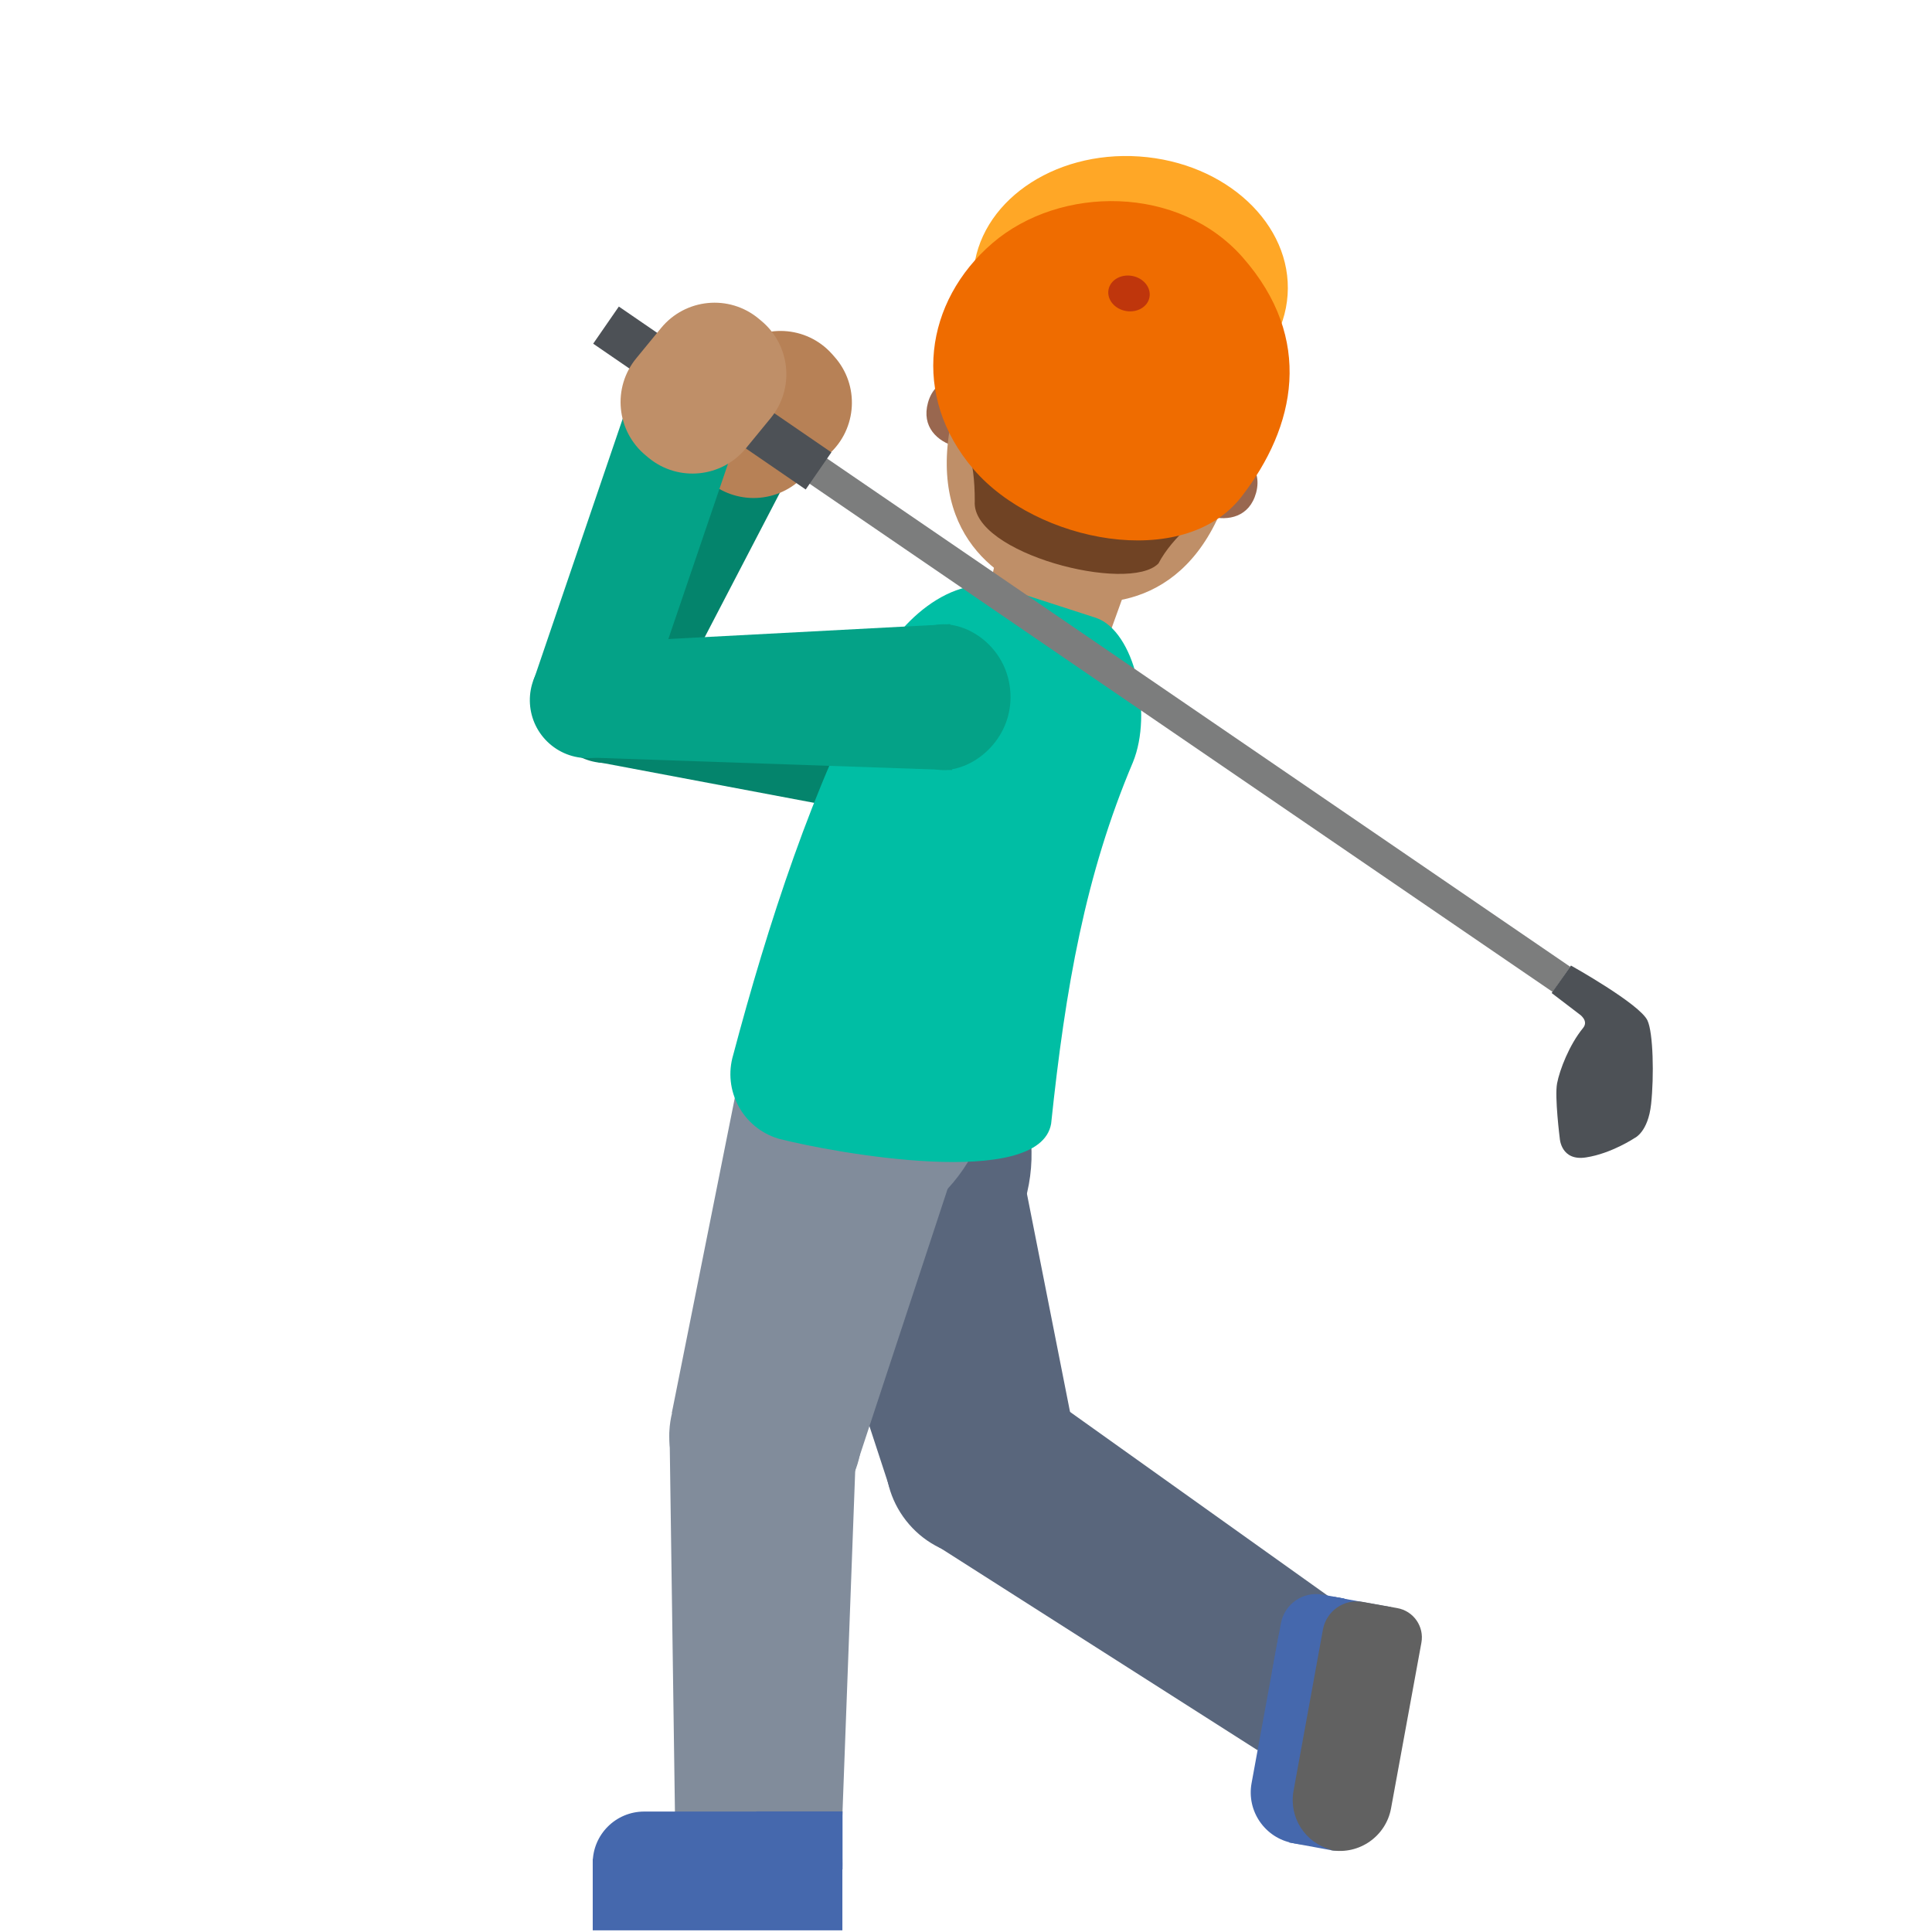 <svg width="128" height="128" style="enable-background:new 0 0 128 128;" xmlns="http://www.w3.org/2000/svg" xmlns:xlink="http://www.w3.org/1999/xlink">
  <g>
    <g>
      <polygon id="XMLID_815_" points="40.65,42.99 39.61,50.49 63.27,54.95 64.62,45.38 " style="fill:#04846C;"/>
      <ellipse id="XMLID_814_" cx="40.14" cy="46.71" rx="3.84" ry="3.84" style="fill:#04846C;" transform="matrix(0.767 -0.642 0.642 0.767 -20.623 36.655)"/>
      <polygon id="XMLID_813_" points="52.38,31.28 45.68,27.75 36.74,44.93 43.44,48.46 " style="fill:#04846C;"/>
      <path id="XMLID_797_" d="M55.27,23.62l-0.15-0.17c-1.69-1.89-4.59-2.04-6.47-0.35l-1.93,1.73 c-1.89,1.69-2.04,4.59-0.35,6.47l0.15,0.17c1.69,1.89,4.59,2.04,6.47,0.35l1.93-1.73C56.8,28.4,56.96,25.5,55.27,23.62z" style="fill:#B78156;"/>
      <path d="M67.84,50.76c-0.43,2.79-3.1,4.42-5.16,4.1c-2.07-0.32-3.33-3.28-3.01-5.35s2.41-4.52,4.47-4.21 C66.2,45.62,68.27,47.89,67.84,50.76z" style="fill:#16A7DA;"/>
    </g>
    <g>
      <ellipse cx="65.05" cy="96.78" rx="6.37" ry="6.37" style="fill:#59667C;" transform="matrix(0.787 -0.617 0.617 0.787 -45.864 60.787)"/>
      <polygon points="71.37,95.96 58.93,98.54 50.63,73.19 66.11,69.34 " style="fill:#59667C;"/>
      <polygon points="88.32,105.97 83.32,115.96 61.31,101.93 68.21,91.63 " style="fill:#59667C;"/>
      <path d="M55.38,65.56c6.03-1.04,11.76,3,12.8,9.03c1.04,6.03-3,11.76-9.03,12.8 C53.12,88.43,49.35,66.6,55.38,65.56z" style="fill:#59667C;"/>
      <g>
        <g>
          <path d="M91.55,109.84l-1.75,9.56c-0.34,1.85-2.12,3.08-3.97,2.74l-0.17-0.03 c-1.85-0.34-3.08-2.12-2.74-3.97l1.75-9.56c0.34-1.85,2.12-3.08,3.97-2.74l0.17,0.03C90.67,106.21,91.89,107.99,91.55,109.84z" style="fill:#4568AD;"/>
          <path d="M92.17,106.48l-2.81,15.34c-0.09,0.52-0.59,0.86-1.11,0.77l-2.84-0.52l2.98-16.27L92.17,106.48z" style="fill:#4568AD;"/>
          <path d="M89.07,105.91l-1.03,5.62l-3.78-0.69l0.6-3.28c0.24-1.29,1.47-2.15,2.77-1.91L89.07,105.91z" style="fill:#4568AD;"/>
        </g>
        <path d="M90.28,106.13c-1.23-0.22-2.4,0.6-2.63,1.82l-0.62,3.41l0,0l-1.33,7.29 c-0.32,1.77,0.78,3.45,2.49,3.9l0,0.03l0,0c1.86,0.32,3.63-0.92,3.97-2.77l2.01-10.97c0.2-1.08-0.52-2.11-1.6-2.3L90.28,106.13z" style="fill:#616161;"/>
      </g>
    </g>
    <ellipse cx="50.71" cy="95.08" rx="6.37" ry="6.37" style="fill:#818C9B;" transform="matrix(0.989 -0.151 0.151 0.989 -13.795 8.762)"/>
    <polygon points="56.62,97.47 44.51,93.61 49.74,67.45 65.11,71.7 " style="fill:#818C9B;"/>
    <polygon points="55.81,120.27 44.72,120.29 44.36,94.89 56.75,95.02 " style="fill:#818C9B;"/>
    <path d="M53.7,60.19c6.09-0.53,11.47,3.97,12,10.07c0.53,6.09-3.97,11.47-10.07,12 C49.54,82.79,47.61,60.72,53.7,60.19z" style="fill:#818C9B;"/>
    <g>
      <polygon id="XMLID_807_" points="76.18,34.6 72.62,44.46 64.78,42.66 69.11,22.29 " style="fill:#BF8F68;"/>
      <g>
        <g>
          <g id="XMLID_821_">
            <path id="XMLID_823_" d="M82.11,30.08c0,0,1.6,0.75,1.11,2.57c-0.44,1.6-1.84,1.89-3.07,1.56l1.19-4.34 L82.11,30.08z" style="fill:#99674F;"/>
            <path id="XMLID_822_" d="M63.74,25.04c0,0-1.76-0.17-2.26,1.64c-0.44,1.6,0.62,2.57,1.84,2.91l1.19-4.34 L63.74,25.04z" style="fill:#99674F;"/>
          </g>
          <path id="XMLID_820_" d="M76.18,15.69c-7.26-1.99-10.7,3.11-12.87,11.01 c-2.25,8.19,2.44,11.76,6.32,12.83c3.83,1.05,9.72,0.45,11.99-7.8C83.8,23.83,83.44,17.68,76.18,15.69z" style="fill:#BF8F68;"/>
          <path id="XMLID_819_" d="M76.75,37.33c0.97-1.83,2.84-3.22,4.55-4.49l1.12-2.54c0,0,0.24,0.18,0.43,0.44 c0.18,0.24,0.27,0.41,0.27,0.41s0.64-2.33,1.51-5.51c0.9-3.27-0.17-8.63-7.96-10.93c0,0-0.14-0.04-0.2-0.06 c-0.06-0.02-0.2-0.05-0.2-0.05c-7.87-2-11.53,2.06-12.42,5.33c-0.87,3.17-1.51,5.51-1.51,5.51s0.16-0.1,0.44-0.21 c0.3-0.12,0.6-0.16,0.6-0.16l-0.33,2.76c0.93,0.96,1.54,2.57,1.53,5.38C64.35,36.67,74.8,39.34,76.75,37.33z" style="fill:#704324;"/>
        </g>
        <ellipse cx="74.9" cy="18.86" rx="8.48" ry="10.43" style="fill:#FFA726;" transform="matrix(0.068 -0.998 0.998 0.068 50.982 92.297)"/>
        <path d="M82.33,17.05c4.75,5.4,3.52,11.22-0.08,15.86c-3.83,4.94-13.58,3.04-17.75-1.82 s-3.23-11.13,1.25-14.98S78.1,12.24,82.33,17.05z" style="fill:#EF6C00;"/>
      </g>
      <ellipse cx="74.8" cy="19.46" rx="1.18" ry="1.38" style="fill:#BF360C;" transform="matrix(0.179 -0.984 0.984 0.179 42.261 89.562)"/>
    </g>
    <path d="M51.58,75.44c-2.37-0.71-3.71-3.2-3-5.56c2.25-8.49,5.36-18.12,9.34-25.28 c1.27-3.1,5.15-6.9,8.87-5.55l5.84,1.89c2.53,0.89,3.77,6.27,2.43,9.56c-3.15,7.44-4.47,14.91-5.42,23.95 C68.87,78.85,55.26,76.39,51.58,75.44z" style="fill:#00BEA4;"/>
    <g>
      <path d="M52.4,127.01l-9.72,0c-1.89,0-3.41-1.53-3.41-3.41l0-0.17c0-1.89,1.53-3.41,3.41-3.41l9.72,0 c1.89,0,3.41,1.53,3.41,3.41l0,0.17C55.81,125.48,54.28,127.01,52.4,127.01z" style="fill:#4568AD;"/>
      <rect height="4.73" style="fill:#4568AD;" width="16.54" x="39.27" y="123.16"/>
      <rect height="3.84" style="fill:#4568AD;" width="5.72" x="50.1" y="120.01"/>
    </g>
    <g>
      <polygon points="102.87,65.72 104.03,64.05 42.37,21.88 41.21,23.55 " style="fill:#7C7D7D;"/>
      <polygon points="53.38,32.43 55.08,29.97 41,20.31 39.3,22.77 " style="fill:#4D5156;"/>
      <path d="M104.08,63.97L104.08,63.97c0,0,4.57,2.55,5.07,3.64c0.38,0.81,0.44,3.69,0.24,5.54 c-0.2,1.85-1.08,2.24-1.08,2.24s-1.54,1.03-3.22,1.29c-1.67,0.27-1.75-1.25-1.75-1.25s-0.35-2.75-0.18-3.65 c0.17-0.9,0.81-2.56,1.72-3.67c0.41-0.5-0.26-0.93-0.26-0.93l-1.82-1.39L104.08,63.97z" style="fill:#4D5156;"/>
    </g>
    <g>
      <polygon id="XMLID_800_" points="38.91,42.62 39.02,50.19 63.07,51.02 62.96,41.35 " style="fill:#04A287;"/>
      <ellipse id="XMLID_799_" cx="38.96" cy="46.37" rx="3.84" ry="3.84" style="fill:#04A287;" transform="matrix(0.661 -0.75 0.75 0.661 -21.588 44.958)"/>
      <polygon id="XMLID_796_" points="48.73,29.26 41.58,26.79 35.33,45.13 42.49,47.6 " style="fill:#04A287;"/>
      <path id="XMLID_795_" d="M50.43,21.25l-0.18-0.15c-1.95-1.61-4.84-1.33-6.45,0.63l-1.64,2 c-1.61,1.95-1.33,4.84,0.63,6.45l0.18,0.15c1.95,1.61,4.84,1.33,6.45-0.63l1.64-2C52.66,25.75,52.38,22.86,50.43,21.25z" style="fill:#BF8F68;"/>
      <path d="M66.95,46.19c0,2.82-2.39,4.83-4.48,4.83c-2.09,0-3.79-2.74-3.79-4.83c0-2.09,1.69-4.83,3.79-4.83 C64.56,41.35,66.95,43.28,66.95,46.19z" style="fill:#04A287;"/>
    </g>
  </g>
</svg>